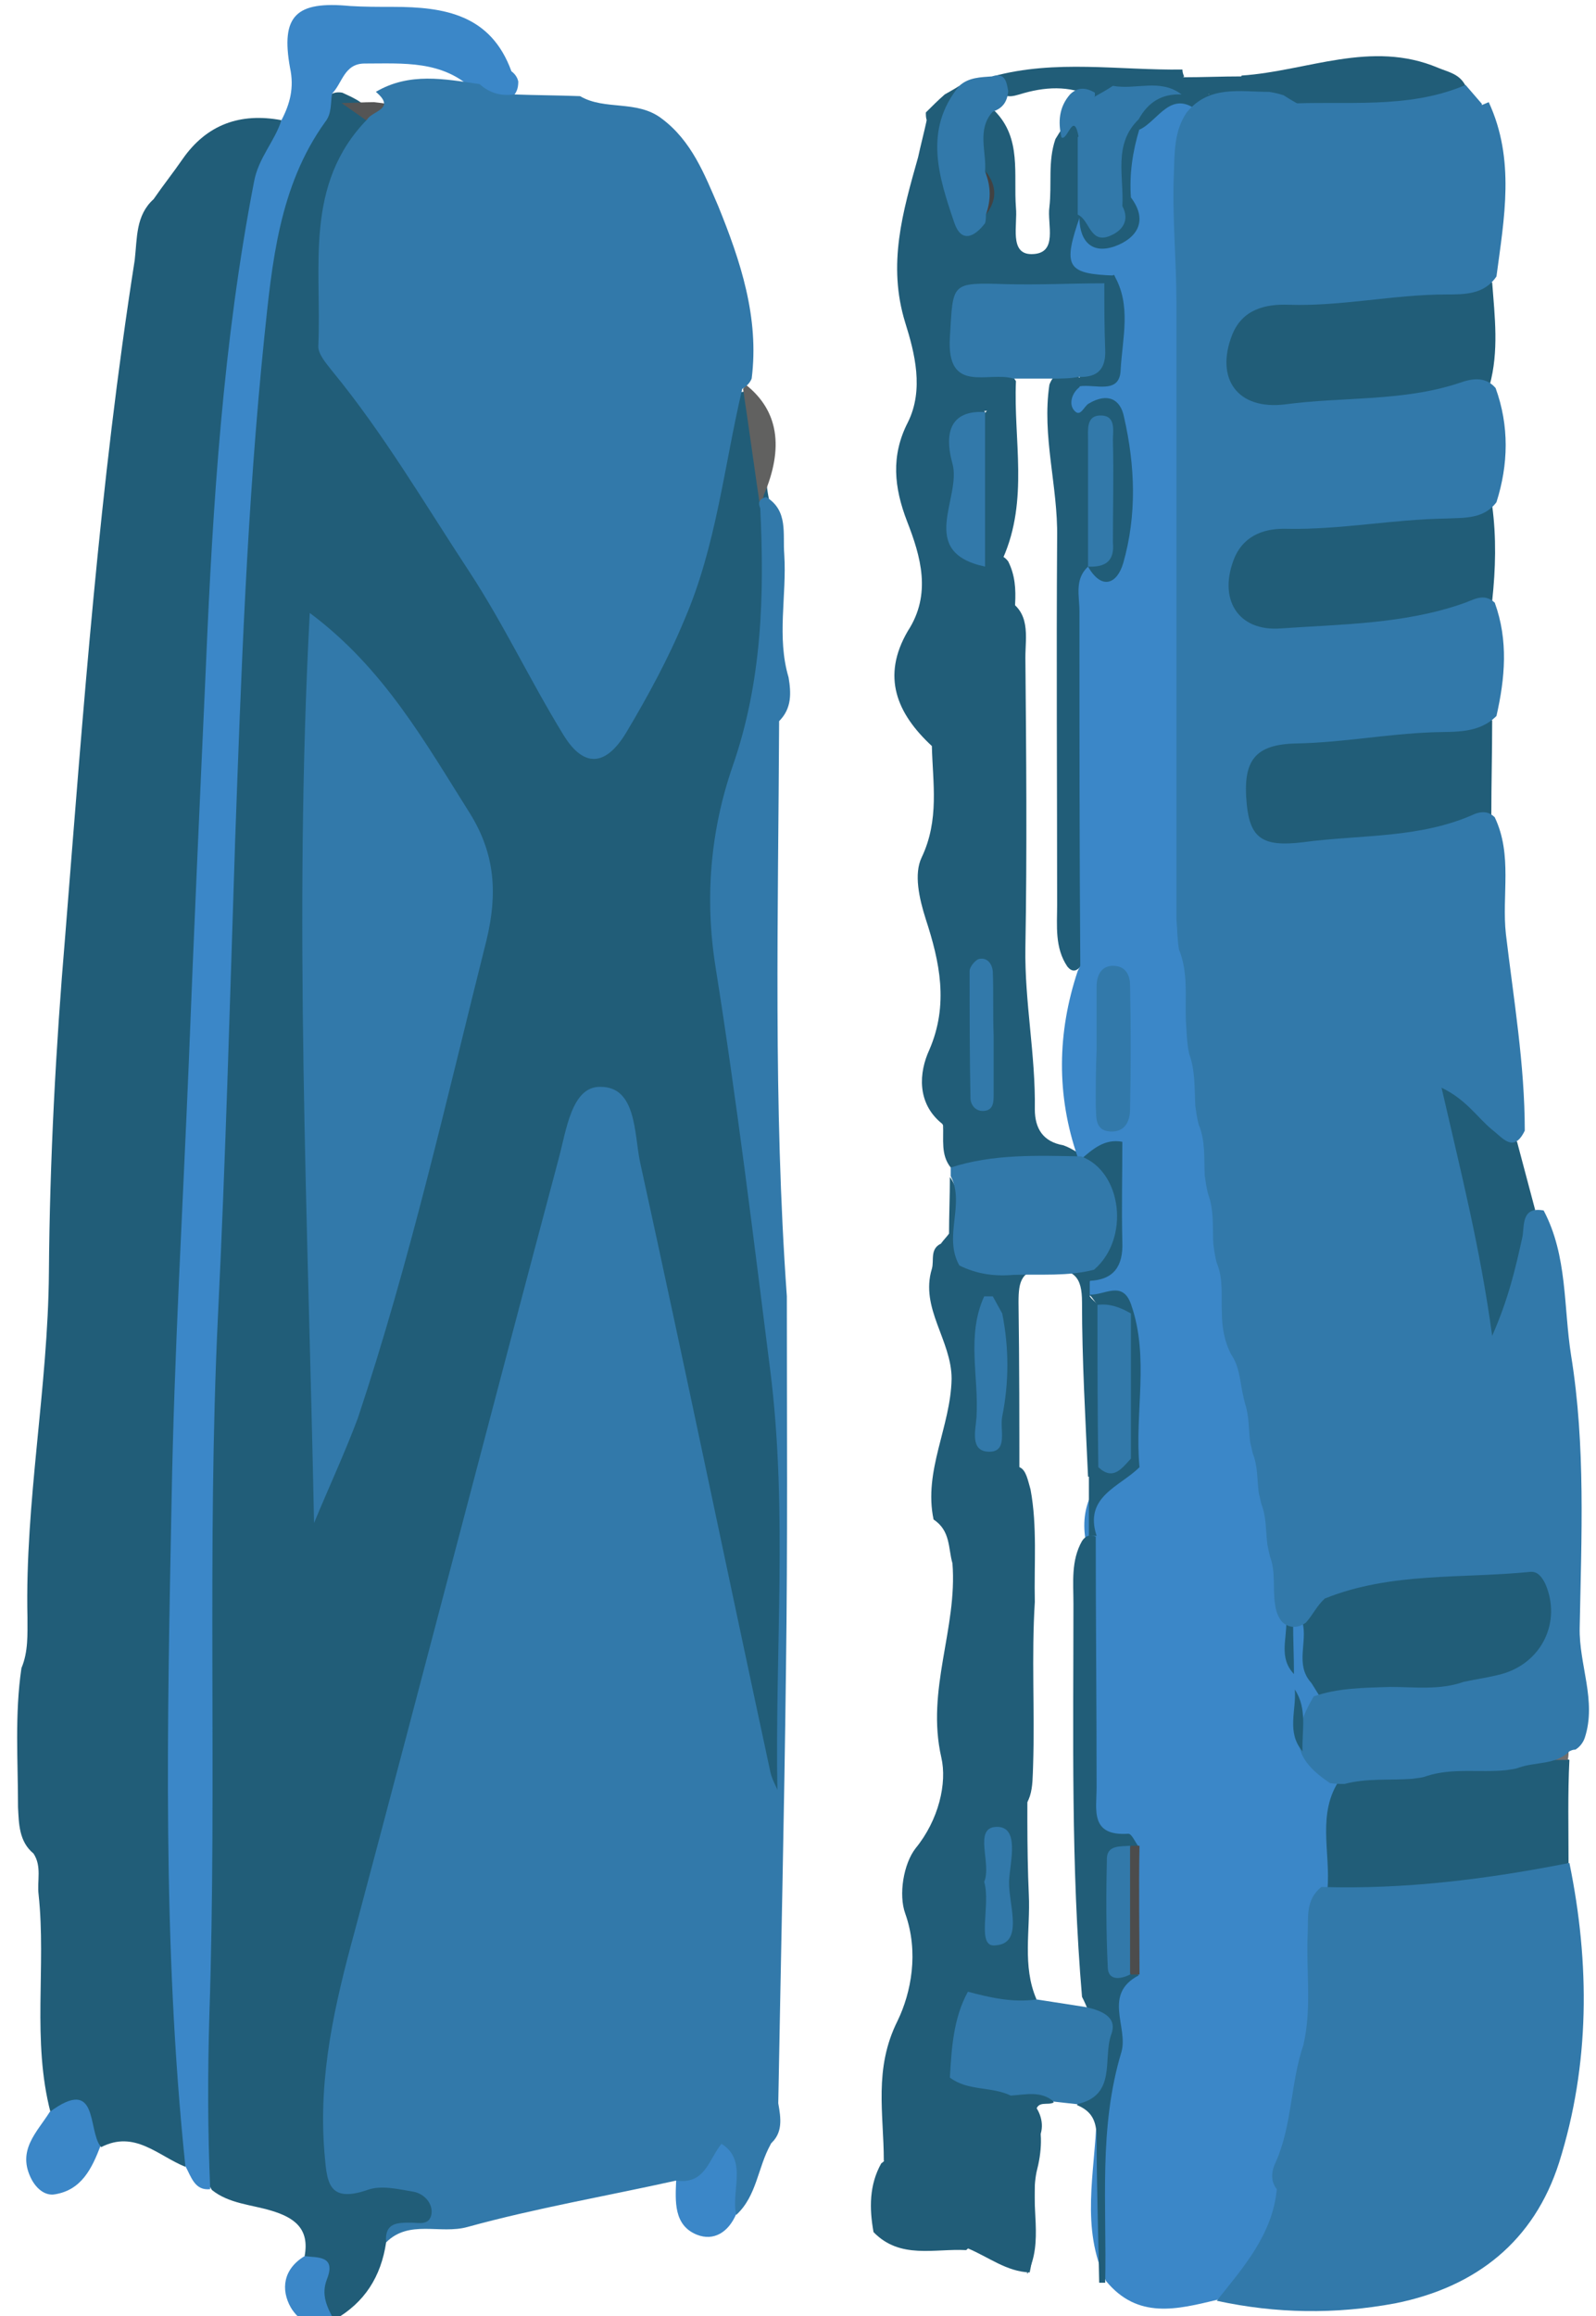 <?xml version="1.0" encoding="utf-8"?>
<!-- Generator: Adobe Illustrator 19.0.0, SVG Export Plug-In . SVG Version: 6.00 Build 0)  -->
<svg version="1.1" id="Layer_1" xmlns="http://www.w3.org/2000/svg" xmlns:xlink="http://www.w3.org/1999/xlink" x="0px" y="0px"
	 viewBox="0 0 186 269.8" style="enable-background:new 0 0 186 269.8;" xml:space="preserve">
<style type="text/css">
	.st0{fill-rule:evenodd;clip-rule:evenodd;fill:#215D78;}
	.st1{fill-rule:evenodd;clip-rule:evenodd;fill:#3B87C8;}
	.st2{fill-rule:evenodd;clip-rule:evenodd;fill:#3279AA;}
	.st3{fill-rule:evenodd;clip-rule:evenodd;fill:#6D6D6E;}
	.st4{fill-rule:evenodd;clip-rule:evenodd;fill:#616160;}
	.st5{fill-rule:evenodd;clip-rule:evenodd;fill:#555555;}
	.st6{fill-rule:evenodd;clip-rule:evenodd;fill:#2E2C2B;}
	.st7{fill-rule:evenodd;clip-rule:evenodd;fill:#4C4C4C;}
	.st8{fill-rule:evenodd;clip-rule:evenodd;fill:#424242;}
</style>
<path class="st0" d="M45,261.2c-0.6,4-2.5,7-6,9c-3.3-1.4-1.6-5.3-3.5-7.4c0.6-3.2-1.2-4.5-3.9-5.3c-2.3-0.7-4.9-0.8-6.9-2.4
	c-2.4-3.9-2.7-8.2-2.3-12.5c1.5-17.8,0.7-35.6,0.7-53.4c-0.1-28.1,1.4-56.2,2.3-84.3c0.7-21.7,1.3-43.5,3.9-65.2
	c1.1-9.8,2.4-19.5,8.3-27.9c0.6-0.7,1.3-1.2,2.3-1c1.5,0.7,3.1,1.3,3.5,3.2c-3.8,5.7-4.2,12.4-5,18.9c-0.5,4.3,0.5,7.9,3.1,11.6
	C50,56.4,58.4,68.4,64.9,81.6c0.9,1.9,1.8,4.4,4.2,4.5c2.6,0.2,3.3-2.5,4.4-4.2c6.3-9.9,8.9-21.1,10.8-32.5c0.6-3.5,0.6-3.5,3.1-3.9
	c2.8,4.3,1,9.5,2.6,14c0.5,9.7,0.5,19.2-2.7,28.6c-3.1,8.9-3.6,18.2-1.9,27.6c5.6,30.6,6.6,61.5,5.8,92.5c-0.7,1.6-1.5,0.8-2.1,0
	c-1.2-1.6-1.5-3.7-1.9-5.6c-4.6-22.2-9.4-44.3-14.2-66.5c-0.5-2.5-0.3-6.6-3.2-6.6c-2.7-0.1-2.9,4-3.5,6.5
	c-8.7,33.2-17.7,66.3-26.3,99.5c-1.2,4.6-0.7,9.3-0.8,13.9c-0.1,2.9,1.1,4.4,4.1,4.1c2.2-0.2,4.4-0.1,6.2,1.4c1,0.8,1.7,1.7,1.6,3
	c-0.2,1.6-1.5,1.5-2.7,1.5C47.1,259.5,45.5,259.1,45,261.2z"/>
<path class="st0" d="M17.9,23.2c1.1-1.6,2.3-3.1,3.4-4.7c2.8-4,6.7-5.4,11.5-4.5c-0.7,6.9-2.7,13.6-3.6,20.5
	c-2.1,17.2-3,34.4-3.7,51.7c-0.8,20.6-1.9,41.2-2.7,61.8c-1.2,29.4-2.3,58.8-0.6,88.3c0.3,5.3,1.5,10.8-0.6,16.1
	c-3.2-1.3-5.9-4.3-9.8-2.3c-1.8-1.5-3-4-5.9-4c-2.2-8.4-0.5-17-1.4-25.4c-0.2-1.6,0.4-3.3-0.6-4.8c-1.7-1.4-1.7-3.5-1.8-5.4
	c0-5.4-0.4-10.8,0.4-16.2c0.8-1.9,0.7-3.9,0.7-5.9c-0.3-13.5,2.4-26.7,2.5-40.2c0.1-13.1,0.8-26.2,1.9-39.2
	c2.1-26.3,4-52.6,8.1-78.7C16,27.7,15.8,25.1,17.9,23.2z"/>
<path class="st1" d="M21.6,252.3c-2.7-25.9-2.1-51.8-1.6-77.7c0.3-16.9,1.3-33.8,2-50.8c0.6-15.4,1.3-30.8,2-46.3
	c0.8-18.9,2-37.7,5.6-56.3c0.5-2.8,2.4-4.7,3.2-7.2c1-1.9,1.5-3.8,1-6.1c-1.1-6.1,0.7-7.8,7-7.2c1.6,0.1,3.3,0.1,5,0.1
	c6,0,11.4,0.9,13.8,7.5c0.4,0.3,0.7,0.7,0.8,1.2c0,0.8-0.2,1.5-1,2c-1.6,0.6-3,0.1-4.2-1c-3.6-3.5-8.2-3.1-12.7-3.1
	c-2.4,0-2.6,2.3-3.8,3.5c-0.2,1.1,0,2.3-0.8,3.3c-5.4,7.5-6.2,16.5-7.1,25.1c-2,19.5-2.7,39.1-3.4,58.7c-0.6,18.4-1.1,36.9-2,55.3
	c-1.3,27.1-0.1,54.3-1,81.4c-0.2,6.8-0.2,13.5,0.1,20.3C22.7,255.2,22.3,253.6,21.6,252.3z"/>
<path class="st0" d="M108.8,177c-1.2-5.7,2-10.8,2.1-16.4c0-4.5-3.7-8.2-2.3-12.8c0.3-1-0.3-2.4,1.2-3c1.4,2,4,2.9,4.6,5.5
	c-0.2,3-0.2,5.9-0.1,8.9c0.1,4.4-1.3,9.4,4.5,11.7c0.8,0.3,1,1.6,1.3,2.6c0.8,4.3,0.4,8.7,0.5,13.1c-0.4,6.3,0,12.7-0.2,19
	c-0.1,2.5,0.1,5.1-3,6.1c-1.7,0.6-2.1,2.2-1.9,3.7c0.7,4.4-2.5,9.8,3.6,12.8c1.2,0.6,0.5,2.5-0.8,3.3c-1.2,0.7-2.5,0.7-3.9,0.8
	c-4.2,1.7-2.7,5.5-3.1,8.6c2,3.1,5.9,1.7,8.5,3.5c1.3,1.1,1.9,2.7,1.5,4.1c-1.4,5.4-0.1,10.9-1.3,16.2c-2.7-0.1-4.8-1.8-7.2-2.8
	c1.3-5,1.8-9.9-3-13.7c-2.3-1.8-4.4-3.1-4.7,1.5c-0.1,1-0.4,2.5-2.1,2c0-5.5-1.2-10.7,1.6-16.3c1.6-3.3,2.5-8,0.9-12.5
	c-0.8-2.2-0.2-5.8,1.2-7.6c2.7-3.3,3.7-7.6,3-10.6c-1.8-7.9,1.9-15,1.3-22.6C110.5,180.4,110.8,178.3,108.8,177z"/>
<path class="st0" d="M102.7,252c0.9-0.6,0.9-1.6,1.1-2.6c0.2-1.5-1-3.8,0.8-4.4c1.8-0.7,3.8,0.6,5.4,1.8c5.5,4.1,6.8,11.8,2.6,15.3
	c-3.7-0.2-7.7,1.1-10.8-2.1C101.3,257.2,101.3,254.5,102.7,252z"/>
<path class="st1" d="M5.8,246c5.7-4.2,4.4,2,5.9,4c-1,2.6-2.2,5.1-5.3,5.6c-1.1,0.2-2.1-0.6-2.7-1.7C1.9,250.5,4.3,248.4,5.8,246z"
	/>
<path class="st1" d="M78.8,254c2.4-0.7,2.9-3.1,4.2-4.8c3.4-1.1,3.6,1.6,3.9,3.6c0.2,1.7-0.3,3.5-1.1,5.1c-0.9,2.1-2.6,3.2-4.6,2.4
	C78.5,259.2,78.7,256.4,78.8,254z"/>
<path class="st2" d="M85.8,258c-0.7-3,1.8-7.1-2.8-8.8c1.1-3.3,4.1-3.5,6.8-4.2l0,0c0.8,1.6,0.8,3.2,0,4.8
	C88.3,252.5,88.2,255.8,85.8,258z"/>
<path class="st1" d="M35.5,262.8c1.5,0.2,3.7-0.1,2.6,2.7c-0.7,1.8,0,3.2,0.8,4.7c-2.2,1.5-4.1,0.1-5-1.4
	C32.7,266.7,33,264.3,35.5,262.8z"/>
<path class="st2" d="M89.7,249.8c0-1.6,0-3.2,0-4.8c0.3,0,0.6,0,1,0C91,246.7,91.3,248.5,89.7,249.8z"/>
<path class="st1" d="M139.8,13c-1.2,1.8-0.9,3.8-0.9,5.8c-0.1,29.7-0.1,59.4-0.2,89.1c-2,0-1.4-1.5-1.4-2.5c0-24,0-48,0-71.9
	c0-0.6,0-1.2,0.5-1.4c-1.1,1.1-0.5,2.7-0.5,4.1c0,22.6-0.5,45.3,0.2,67.9c0.4,11.7,2.2,23.3,3.5,35c1.8,16.1,5.3,31.9,8.1,47.8
	c2.7,15.4,2.9,30.7,3.2,46.1c0.1,7.1-2.4,13.7-2.5,20.7c-0.1,6.2-2.1,11.3-8,14.2c-4.6,1.1-9.2,2.3-12.9-2.2c-3-6.2-1.3-12.6-1.1-19
	c0.2-4.5,2.5-8.9,1-13.7c-0.6-1.9,1.9-2.6,2.1-4.2c0.8-4.4,0.9-8.7-0.1-13.1c-3.8-1.9-4.5-5-4.4-9c0.2-9.1,0.1-18.3,0.1-27.4
	c-0.7-4.3,1.4-7.3,4.7-9.6c0.6-5.4,0.5-10.9,0-16.3c-0.5-2.7-3.8-1.2-4.7-3.1c-0.2-0.8,0-1.4,0.4-2.1c2.1-1.2,2.6-3,2.7-5.4
	c0.2-3.6-1-7.2,0.5-10.7c2.8-5.6,1-11.6,1.2-17.4c0.1-1.5-1.2-2.3-2.8-2c-1.3,0.2-2.6,0.6-3.5-0.9c-1.2-4.2-0.6-8.6-0.6-12.8
	c0.2-10.7-0.7-21.5,0.5-32.2c0.2-0.5,0.6-0.9,1-1.2c3.5,0.2,4.7-1.6,4.5-4.8c-0.1-2.7,0.1-5.3,0-8c-0.1-2.8-0.1-5.8-4.4-4
	c-0.9,0.4-1.6-0.2-1.9-1.1c-0.5-1.7,0-2.9,1.6-3.7c4.2-1.6,5.1-5.6,2.2-10.5c-4.8-1.9-5.3-3-3.4-8.3c0.6-0.4,1.2-0.4,1.7,0.1
	c1,0.9,1.8,2.6,3.6,1.6c2.2-1.2,1.2-3.1,0.9-4.8c-0.5-2.7-0.1-5.3,1.4-7.7c1-1.3,2.1-2.6,3.7-3.1C137.4,10.9,139.3,10.3,139.8,13z"
	/>
<path class="st0" d="M182.8,217c-5.6,3.7-11.9,4-18.2,3.9c-3.3,0-6.9,2.5-9.9-0.9c-2.4-5.5-1.8-10.2,1.5-12.9c0.3,0,0.5-0.1,0.7-0.2
	c2.6-1.2,5.5,0.3,8.2-0.9c0.3,0.1,0.5,0.1,0.8,0c3.3-1.4,6.9,0.3,10.2-1c0.3,0.1,0.5,0.1,0.8,0c2-0.8,4-0.8,6,0
	C182.7,209,182.8,213,182.8,217z"/>
<path class="st0" d="M128.1,265.9c-0.1-5.6-0.3-11.3-0.3-16.9c0-2-0.6-3.1-2.3-3.8c2.8-4.1,2.8-8.3,0.6-12.6
	c-1.3-15.2-1-30.5-1-45.8c0-2.5-0.3-5,1-7.3c0.4-0.6,0.9-0.8,1.6-0.5c0,9.7,0.1,19.4,0.1,29.2c0,2.6-0.8,5.7,3.7,5.4
	c0.4,0,0.8,1,1.2,1.5c-0.3,0.3-0.7,0.6-1,0.9c-2.5,4.4-2.6,8.8,0,13.2c0.4,0.3,0.7,0.5,1,0.9c-4.2,2.2-1.2,6-2,8.9
	c-2.7,8.9-1.7,17.9-1.9,26.9l-0.4,0L128.1,265.9z"/>
<path class="st0" d="M122.8,244.9c-0.7,0.4-1.9-0.3-2.1,1.1c0.9,2.3,0.7,4.7,0.1,7c-0.8,3.9,0.9,8.1-1.1,11.9c0-5.3,0-10.6-0.1-16
	c0-1.5,0.6-3.5-1.8-4c-0.3-0.6-0.2-1,0.3-1.4C120,242.8,121.9,242.1,122.8,244.9z"/>
<path class="st3" d="M182.7,205c-2,0-4,0-6,0c1.8-1.8,4.1-0.7,6.1-1C182.8,204.3,182.8,204.7,182.7,205z"/>
<path class="st4" d="M89,57.7c-0.1,0.5-0.2,0.9-0.4,1.4c-0.7-4.6-1.3-9.2-2-13.8c0.1-0.1,0.2-0.3,0.3-0.5
	C90.7,47.8,91.4,52.1,89,57.7z"/>
<path class="st5" d="M39.8,12c1.3,0,2.5-0.1,3.8-0.1c1,0.1,2.1,0.3,4.3,0.6c-2.4,0.8-3.8,1.2-5.1,1.6C41.8,13.4,40.8,12.7,39.8,12z"
	/>
<path class="st0" d="M107,18.3c0.3-1.4,0.7-2.9,1-4.3c2.9,0.9,1.8,3.4,2.2,5.3c0.8,3.2,0.3,7.3,5.4,7.4c2.4,2.9,1.5,4.9-1.7,6.5
	c-4,2.2-3.9,8.2,0.2,10.5c1.8,1,3.2,1.9,1.9,4.1c-3.7,0-5.2,1.7-4.8,5.5c0.3,3.1,0,6.3,0.1,9.4c0.1,2.2,0.9,3.6,3.4,2.3
	c1-0.3,2-0.7,2.8,0.4c0.8,1.6,0.9,3.2,0.8,5c-0.1,11.6,0,23.2-0.1,34.8c0,2.7,0.1,5.3-3.1,6.7c-1.5,0.6-1.8,2.3-1.9,3.8
	c-0.1,3.2-0.1,6.3,0,9.5c0,1.6,0.3,3.4,2,3.5c2.5,0.2,3.8,1,3.4,3.6c-0.4,2.2-2.1,2.9-4,2.9c-2.3,0.1-4.4-0.4-4.4-3.4
	c0-0.3-0.2-0.6-0.4-0.9c-3-2.4-2.7-6-1.5-8.6c2.3-5.3,1.2-10.3-0.4-15.2c-0.8-2.5-1.4-5.3-0.5-7.2c2.1-4.4,1.3-8.7,1.2-13
	c-4.1-3.8-5.9-8.1-2.8-13.4c2.8-4.3,1.5-8.7-0.1-12.8c-1.5-3.9-1.9-7.6,0.1-11.5c1.9-3.8,0.8-8.1-0.3-11.6
	C103.4,30.8,105.2,24.7,107,18.3z"/>
<path class="st0" d="M125.8,135.9c-5,0-10,0.1-15,0.1c-1.2-1.5-0.8-3.3-0.9-5c1.2,2.2,2.7,3.5,5.4,3.1c1.6-0.3,2.4-0.8,2.4-2.5
	c0-3.3-1.7-0.6-2.5-0.6c-2-0.1-3.3-0.9-3.3-2.9c-0.1-5-0.1-10,0-15c0-1.2,0.5-2.8,1.7-2.7c4.7,0.3,3.2-3,3.3-5.3
	c0.1-11.8,0.1-23.6,0.2-35.4c3.1,1.5,2.4,4.4,2.4,6.9c0.1,11.3,0.2,22.5,0,33.8c-0.1,6.3,1.2,12.5,1.1,18.8c0,2.3,1,3.8,3.3,4.2
	c0.6,0.2,1.1,0.5,1.6,0.8C126,134.8,126.1,135.3,125.8,135.9z"/>
<path class="st0" d="M111.8,147c2,0,4,0.1,6,0.1c1.4,1.9,0.7,3.3-1.1,4.4c-0.5,0.2-1,0.2-1.5,0.1c-0.8-0.2-1.3-0.8-1.4-1.6
	c-1.8-1.4-4.7-1.9-4.1-5.2c0.3-0.4,0.6-0.7,0.9-1.1C111.9,144.5,110.7,146.1,111.8,147z"/>
<path class="st0" d="M111.8,147c-1.3-0.8-0.9-2.1-1.2-3.2c0-2.2,0.1-4.5,0.1-6.7C112.8,140.1,111.3,143.7,111.8,147z"/>
<path class="st0" d="M126.8,172c-0.3-6.8-0.7-13.5-0.7-20.3c0-3-0.9-3.9-4-3.9c-3.1,0-3.4,1.4-3.4,3.9c0.1,7.1,0.1,14.2,0.1,21.3
	c-0.4-0.7-0.9-2-1.3-2c-6.5,0.2-4.8-4.6-4.7-7.9c0.2-4.4-1.3-8.9,0.9-13.1c0.3,0.3,0.7,0.7,1,1c0.8,4.5,0.2,9.1,0.4,13.7
	c0,0.2,0,0.4,0.1,0.5c0.8,0.4,0.3-0.5,0.6-0.6c0.8-3.6,0.8-7.1,0-10.6c-0.3-1-0.6-1.9-0.1-2.9c1.8-0.7,2.1-2.2,2.1-3.9c3,0,6,0,9,0
	c0.6,0.6,0.6,1.3,0.2,2.1c0,0.6,0,1.1,0,1.7c0.5,0.7,1.4,1.1,1.8,2c1.1,5.9,1,11.8,0.1,17.8C128.4,171.4,127.9,172.2,126.8,172z"/>
<path class="st0" d="M118.9,186.6c1.4,11.3,0.5,22.8,1,34.1c0.2,4.1-0.8,8.3,0.9,12.2c-2.8,2.2-5.4,1.5-7.9-0.4
	c-0.4-0.5-0.5-1-0.1-1.6c1,0,2,0.1,3,0c1.1-0.1,2.7,0.3,2.7-1.4c0-1.7-1.5-0.5-2.3-0.7c-2.2-0.4-2.4-2-2.4-3.8c0-3.3,0-6.7,0-10
	c0-2.5-0.4-5.2,3.7-5c2.2,0.1,1.2-2,1.2-3.1C118.9,200.2,118.9,193.4,118.9,186.6z"/>
<path class="st0" d="M112.8,231c0,0.3,0,0.7,0,1c0.7,3.5-0.2,6.7-1.6,9.8c-0.4,0.4-0.9,0.5-1.4,0.1C109.9,238.1,109,233.9,112.8,231
	z"/>
<path class="st0" d="M109.8,242c0.3,0,0.6,0,0.9,0c2.7-0.5,5.3-0.6,7.1,2.1c0,0.3,0,0.6,0,0.8C115.1,243.9,111.4,245.7,109.8,242z"
	/>
<path class="st0" d="M173.9,32.9c0.3,4,0.8,8-0.3,12c-8.7,4.1-18.2,3-27.3,4.1c-2.5,0.3-3.9-1.3-4.3-3.8c-1.3-8.5,0.7-11,9.2-11.1
	C158.8,34,166.3,32.3,173.9,32.9z"/>
<path class="st0" d="M173.9,58.9c0.5,3.7,0.4,7.4,0,11.1c-2.1,2.1-4.8,2.8-7.7,3.1c-5.9,0.6-11.9,1.2-17.8,1.8
	c-3.5,0.4-6.3-0.1-6.5-4.6c-0.4-7.2,0.7-9.8,5.6-10.2C156.3,59.6,165.1,59.3,173.9,58.9z"/>
<path class="st0" d="M173.9,83.9c0,3.7-0.1,7.4-0.1,11.1c-3.1,2.9-7.2,3.2-11.1,3.8c-4.4,0.6-8.9,0.7-13.3,1.1c-3.7,0.3-5.5-1-5.7-5
	c-0.3-9,0.2-9.6,9.5-10c5.3-0.2,10.6-0.7,15.8-1.3C170.8,83.4,172.4,83.1,173.9,83.9z"/>
<path class="st0" d="M161.6,197.9c-2.5-1.2-5.1,1.9-7.6-0.1c-1.3-0.3-2-1.2-2.3-2.4c-0.7-3.3,0.4-6.4,1.1-9.5c0.9-2.1,2.6-2.8,4.7-3
	c7.1-0.5,14.2-1,21.3-1.7c2.1-0.2,2.9,0.4,3.2,2.6c1.2,9.9-0.8,12.3-11.2,13.2C167.8,198.2,164.5,196.7,161.6,197.9z"/>
<path class="st1" d="M152.7,239c-1.3,5.3-2.6,10.7-3.9,16c-2.1-5,1-9.6,1.4-14.4c1-11.3,1-22.6,0.2-33.9c-1.1-15-3.5-29.9-6.6-44.6
	c-2.7-13-3.9-26.1-5.7-39.2c-0.7-5.2-1-10.6-1.1-15.8c-0.4-24.6-0.2-49.3-0.1-73.9c0-0.6,0.1-1.3,0.2-2.3c1.3,1.8,0.7,3.5,0.7,5
	c0,22.1,0,44.3,0.1,66.4c0,1.9-0.7,4,0.9,5.7c0,1,0.1,1.9,0.1,2.9c1.2,2.6-0.3,5.5,0.9,8.1c0.1,1.3,0.1,2.6,0.2,3.9
	c1.1,1.9-0.2,4.2,0.9,6.1c0,0.6,0.1,1.3,0.1,1.9c1.1,1.9-0.2,4.2,0.9,6.1c0,0.6,0.1,1.3,0.1,1.9c1.2,1.9-0.3,4.2,0.9,6.1
	c0,0.6,0.1,1.2,0.1,1.8c1.1,1.9-0.4,4.3,1,6.2c-0.1,1.7,0,3.4,1,4.9c1.1,1.5-0.3,3.6,1,5.1l0,0c1.1,1.5-0.3,3.5,1,5.1
	c0.1,0.3,0.1,0.6,0,0.8c1.1,1.6-0.3,3.6,1,5.2c0.1,0.3,0.1,0.6,0,0.8c1.1,1.6-0.3,3.6,1,5.2c0.1,0.3,0.1,0.6,0,0.9
	c1.1,1.9-0.3,4.2,1,6.1c0,0.6,0.1,1.2,0.1,1.8c1.6,1.7,1.1,4.1,1.8,6.1c0.1,0.8,0.1,1.6,0.2,2.5c-0.1,2.6-0.2,5.1,0.4,7.7
	c1.5,2.6,1.7,5.4,1.5,8.2C153,221.8,153.9,230.4,152.7,239z"/>
<path class="st0" d="M176.8,133c0.7,2.6,1.4,5.3,2.1,7.9c-0.4,6.2-1.3,12.3-5.8,18.4c-1.8-12.2-4-23.5-7.6-35.1
	C171.4,125.3,173.6,129.8,176.8,133z"/>
<path class="st0" d="M144.7,8.8c7.6-0.5,15.1-4.2,22.9-0.9c1.2,0.5,2.5,0.7,3.2,2.1c0.1,1.5-1,2.1-2.1,2.3
	c-6.4,1.4-12.8,2.7-19.1-0.1c-0.3,0-0.5-0.1-0.8-0.2c-2.6-1.1-5.3,0.1-7.9-0.7C140.6,8,144.1,10.6,144.7,8.8z"/>
<path class="st2" d="M149.6,12.1c7.1-0.4,14.4,0.7,21.2-2.2c0.6,0.7,1.3,1.5,1.9,2.2c-0.1,1.3-0.1,3.1-1.7,3.2
	c-6.8,0.5-13.7,2.2-20.2-1.7C150.3,13.3,150,12.6,149.6,12.1z"/>
<path class="st1" d="M150.9,196.8c0-0.6,0-1.2-0.1-1.8c-0.8-2-0.7-4-0.1-6c0.4,0,0.7,0,1.1,0c1.3,2.2-0.4,4.8,1,7
	c0.4,0.6,0.8,1.3,1.2,1.9c-1.7,3.7-2.7,7.2,2.2,9.3c-2.8,4-1.1,8.6-1.5,12.9c-1.9,4.4-0.4,9-0.9,13.4c-0.2,1.9,0.7,4-1.1,5.5
	c0-11.7,0.9-23.4-0.9-35C150.6,201.7,152,199.1,150.9,196.8z"/>
<path class="st0" d="M140.8,11c2.6,0.4,5.5-0.8,8,1c-3,0.4-6.2-0.7-9,1.1c-3.3-2.9-4.8,1-7,2c-0.4-0.4-0.5-0.9-0.5-1.5
	c0.8-2.8,2.8-3.8,5.6-3.6C139,10,140,10.1,140.8,11z"/>
<path class="st0" d="M152.8,196c-1.9-2.1-0.4-4.7-1-7c0.2-1.1,0-2.2,1-3C152.8,189.3,152.8,192.6,152.8,196z"/>
<path class="st3" d="M176,205c-3.3,1.5-6.8,0.9-10.2,1C169,203.9,172.6,205.4,176,205z"/>
<path class="st3" d="M161.6,197.9c3-1.3,6.1-0.7,9.2-0.8C167.8,198.9,164.6,197.6,161.6,197.9z"/>
<path class="st3" d="M165,206c-2.6,1.4-5.5,0.5-8.2,0.9C159.4,205,162.2,206.3,165,206z"/>
<path class="st6" d="M139.7,118.9c-1.8-2.5-0.6-5.4-0.9-8.1C140.2,113.4,139.6,116.2,139.7,118.9z"/>
<path class="st6" d="M140.7,129c-1.7-1.9-0.7-4.1-0.9-6.1C141.1,124.7,140.7,126.9,140.7,129z"/>
<path class="st6" d="M141.7,137c-1.7-1.8-0.7-4-0.9-6.1C142.2,132.8,141.6,134.9,141.7,137z"/>
<path class="st6" d="M142.8,145c-1.7-1.8-0.7-4-0.9-6.1C143.2,140.8,142.7,142.9,142.8,145z"/>
<path class="st6" d="M143.9,153c-1.9-1.8-0.8-4.1-1-6.2C144.2,148.7,143.8,150.9,143.9,153z"/>
<path class="st6" d="M149.8,187c-1.8-1.8-0.7-4.1-1-6.1C150.2,182.7,149.7,184.9,149.8,187z"/>
<path class="st0" d="M150.7,189c0,2,0.1,4,0.1,6c-1.8-1.9-0.8-4.1-0.9-6.2C150.1,188.9,150.4,189,150.7,189z"/>
<path class="st6" d="M146.8,168c-1.6-1.4-0.8-3.3-1-5.1C147.1,164.4,146.7,166.3,146.8,168z"/>
<path class="st6" d="M147.8,174c-1.7-1.5-0.8-3.4-1-5.2C148.1,170.4,147.8,172.2,147.8,174z"/>
<path class="st6" d="M148.8,180c-1.7-1.5-0.8-3.4-1-5.2C149.1,176.4,148.7,178.2,148.8,180z"/>
<path class="st6" d="M145.8,163c-1.7-1.4-0.8-3.4-1-5.1C146.1,159.4,145.8,161.2,145.8,163z"/>
<path class="st0" d="M126.8,66c-1.6,1.5-1,3.4-1,5.2c0,13.8,0,27.6,0.1,41.4c-0.5,0.6-1,0.6-1.5,0c-1.5-2.2-1.2-4.8-1.2-7.2
	c0-14.3-0.1-28.5,0-42.8c0.1-6-1.8-11.8-0.9-17.8c0.6-1.6,1.7-1.5,3-1.2c0.6,0.3,0.8,0.8,0.5,1.5c-0.9,0.7-1.2,1.9-0.7,2.6
	c0.8,1.1,1.2-0.4,1.8-0.7c2.2-1.3,3.7-0.5,4.1,1.6c1.3,5.7,1.5,11.4-0.1,17C130.2,68,128.4,68.8,126.8,66c3-4,0.6-8.7,1.2-11.1
	C127.6,57.3,129.6,61.9,126.8,66z"/>
<path class="st0" d="M116.9,65c-0.7,0.3-1.4,0.7-2.1,1c-0.2-0.2-0.4-0.4-0.6-0.6c-1.4-5.6-1.4-11.1,0-16.7c0.2-0.2,0.4-0.4,0.6-0.6
	c1.5-1.7,1-3-1.1-2.9c-4.1,0.2-4.2-2.2-3.9-5.1c0.4-3.4-2.1-8.3,4.8-8.5c1.7,0,1.5-2.9,0.2-4.5c-0.3-0.3-0.6-0.7-0.7-1.2
	c-0.1-0.5,0-0.9,0-1.4c0.6-1.9-0.1-3.7-0.5-5.6c0-2.3-1.1-5,2.3-6c3.2,3.2,2.2,7.4,2.5,11.3c0.2,2-0.8,5.4,1.8,5.4
	c3.2,0,1.8-3.5,2.1-5.5c0.3-2.6-0.2-5.3,0.7-7.9c1.2-2,2.4-3.8,4-0.3c0.5,2.9,0.8,5.8-0.5,8.6c-0.2,0.2-0.4,0.4-0.6,0.6
	c-2.1,6-1.6,6.8,4,7c0.2,1-0.4,1.5-1.1,1.9c-3.7,1.1-7.6,0.4-11.4,0.6c-2.2,0.1-4.5-0.1-4.8,3c-0.3,2.6,0.3,4.6,3.3,5.2
	c1,0.2,1.9,0.6,2.5,1.6C118.1,51.2,119.9,58.2,116.9,65z"/>
<path class="st1" d="M125.9,112.5c5.7-2.6,6.9-1.9,6.9,4.4c0,3.8,0,7.6,0,11.4c0,1.9,0,3.7-2,4.7c-1.6,0.8-2.9,2.3-4.9,2.1l-0.3-0.3
	c-2.5-7.2-2.4-14.5,0-21.7C125.7,112.9,125.8,112.7,125.9,112.5z"/>
<path class="st0" d="M125.9,135.1c1.4-1.2,2.8-2.5,4.9-2.1c0,3.9-0.1,7.8,0,11.7c0.1,2.8-1,4.4-3.9,4.5c-0.1-0.7-0.1-1.4-0.2-2.1
	c3.5-3.3,2.9-9.7-1-11.2C125.8,135.6,125.8,135.4,125.9,135.1z"/>
<path class="st0" d="M128.7,33c0.4-0.3,0.7-0.7,1.1-1c2.1,3.5,1,7.4,0.8,11.1c-0.1,2.9-3,1.6-4.8,1.9c0-0.3,0-0.6,0-1
	C128,40.7,126.3,36.3,128.7,33z"/>
<path class="st0" d="M131.8,151.9c2.2,6.2,0.4,12.7,1,19c-1.2,0.2-1.6-0.6-2-1.4c-0.9-5.4-0.9-10.7-0.1-16.1
	C130.9,152.8,131.3,152.3,131.8,151.9z"/>
<path class="st0" d="M131.8,23c2.1,2.8,0.6,4.8-1.9,5.7c-2.9,1-4.2-0.9-4.1-3.7l0,0c1.4-0.6,3.4,1.6,4.4-0.9
	C130.6,23.5,131.1,23.1,131.8,23z"/>
<path class="st7" d="M132.8,230c-0.3,0-0.7,0-1,0c-2.3-5-2.2-10,0-15c0.3,0,0.7,0,1,0C132.7,220,132.8,225,132.8,230z"/>
<path class="st0" d="M131.7,169.9c0.4,0.4,0.7,0.7,1.1,1c-2.3,2.3-6.5,3.4-5,8c-0.3,0-0.6,0-0.9,0c0-2.3,0-4.7,0-7
	c0.4-0.4,0.7-0.7,1.1-1.1C129.1,170.3,130.3,169.5,131.7,169.9z"/>
<path class="st0" d="M131.8,23c-0.3,0.3-0.6,0.7-0.9,1c-2.7-4.8-2.1-7.6,1.9-10.1c0,0.4,0,0.8,0,1.1C132,17.6,131.6,20.3,131.8,23z"
	/>
<path class="st0" d="M131.8,151.9c0,0.4,0,0.7,0,1.1c-1.6,0.7-2.8,0-3.9-1c-0.3-0.4-0.6-0.8-0.9-1.2
	C128.7,150.9,130.8,149.1,131.8,151.9z"/>
<path class="st2" d="M45,261.2c-0.2-2.3,1.3-2.3,2.9-2.3c0.9,0,2.2,0.4,2.4-1.1c0.1-1.3-1-2.3-2.1-2.5c-1.8-0.3-3.8-0.8-5.4-0.2
	c-4.7,1.6-4.7-1.1-5-4.5c-0.7-8.8,1.2-17.1,3.5-25.5c8-30,15.8-60.1,23.8-90.1c0.9-3.3,1.5-8.5,4.9-8.4c4.2,0,3.9,5.5,4.6,8.8
	c5.2,23.7,10.1,47.4,15.2,71.1c0.2,0.8,0.6,1.5,0.9,2.2c-0.9,11.6,0.2,23.3-0.7,34.9c0,3.9-4.7,3.3-5.9,6.1
	c-1.5,1.8-1.9,4.8-5.3,4.3c-8.1,1.8-16.3,3.2-24.3,5.4C51.3,260.3,47.7,258.5,45,261.2z"/>
<path class="st2" d="M90.8,84c-0.1,22.3-0.7,44.7,0.9,67c0,14.4,0.1,28.9-0.1,43.3c-0.2,16.9-0.6,33.8-0.9,50.7
	c-0.2,0.1-0.3,0.2-0.5,0.4c-0.2-0.1-0.3-0.2-0.5-0.3c0.3-12.1-0.8-24.3,0.9-36.4c-0.3-16.3,1.2-32.6-0.8-48.8
	c-2-15.8-3.9-31.5-6.4-47.2c-1.3-8.1-0.6-16,2-23.5c3.4-9.8,3.7-19.8,3.2-30c-0.3-0.7-0.1-1.1,0.7-1.3c2.6,1.6,1.9,4.3,2.1,6.7
	c0.3,4.8-0.9,9.6,0.5,14.3C92.2,80.7,92.3,82.5,90.8,84z"/>
<path class="st2" d="M183.6,203.8c-0.3,0-0.5,0.1-0.7,0.2c-1.6,1.6-3.9,1.2-5.9,1.9c-0.5,0.2-1,0.2-1.5,0.3
	c-3.1,0.3-6.3-0.3-9.3,0.7c-0.5,0.2-1,0.2-1.6,0.3c-2.6,0.2-5.3-0.1-7.9,0.6c-0.6,0-1.1,0-1.7-0.1c-4.2-2.8-4.7-5.3-1.9-10.1
	c2.9-1,5.9-1,8.9-1.1c2.9,0,5.8,0.4,8.6-0.6c1.4-0.3,2.9-0.5,4.4-0.9c4.7-1.3,7-6.1,5.1-10.5c-0.4-0.8-0.9-1.5-1.8-1.4
	c-8,0.8-16.2,0-23.9,3.1c-0.9,0.8-1.4,1.9-2.2,2.8c-0.4,0.3-0.9,0.5-1.4,0.5c-0.5,0-1-0.2-1.4-0.6c-0.5-0.6-0.7-1.3-0.8-2
	c-0.3-1.9,0.1-3.8-0.6-5.6c-0.1-0.4-0.2-0.9-0.3-1.4c-0.2-1.6-0.1-3.2-0.7-4.7c-0.1-0.4-0.2-0.9-0.3-1.3c-0.2-1.5-0.1-3.1-0.7-4.6
	c-0.1-0.4-0.2-0.9-0.3-1.3c-0.2-1.5-0.1-3-0.6-4.5c-0.1-0.4-0.2-0.8-0.3-1.3c-0.3-1.5-0.4-3.1-1.3-4.4c-0.8-1.5-1.1-3.2-1.1-4.9
	c-0.1-1.9,0.2-3.9-0.6-5.8c-0.2-0.7-0.3-1.5-0.4-2.2c-0.1-2,0.1-3.9-0.6-5.8c-0.2-0.7-0.3-1.5-0.4-2.2c-0.1-2,0.1-4-0.7-5.9
	c-0.2-0.7-0.3-1.5-0.4-2.2c-0.1-2,0-4.1-0.7-6c-0.3-1.3-0.3-2.6-0.4-4c-0.1-2.7,0.3-5.5-0.8-8.2c-0.2-1.2-0.2-2.4-0.3-3.6
	c0-23.9,0-47.9,0-71.8c0-5-0.5-10-0.3-14.9c0.1-2.5,0-5,1.5-7.2c2.6-3.2,6.2-2.4,9.6-2.4c0.6,0.1,1.1,0.2,1.7,0.4
	c7.8,5.1,15.8,4.3,23.9,0.8c3.1,6.7,1.8,13.5,0.9,20.3c-1.4,2.1-3.7,2.1-5.8,2.1c-6.2,0-12.2,1.4-18.4,1.2c-2.7-0.1-5.4,0.5-6.6,3.5
	c-2,5.1,0.6,8.8,6.2,8.1c6.7-0.9,13.7-0.3,20.3-2.5c1.4-0.5,3-0.8,4.2,0.6c1.6,4.4,1.5,8.9,0.1,13.3c-1.5,2-3.8,1.8-5.9,1.9
	c-6.2,0.1-12.2,1.3-18.4,1.2c-2.5-0.1-5,0.6-6.2,3.3c-2,4.8,0.3,8.7,5.4,8.3c7.1-0.5,14.3-0.5,21.2-2.9c1.2-0.4,2.4-1.3,3.7-0.1
	c1.6,4.4,1.2,8.8,0.2,13.2c-2.1,2.1-4.9,1.8-7.5,1.9c-5.3,0.2-10.5,1.2-15.8,1.3c-4.9,0.1-6.3,2-5.8,7.1c0.4,3.9,1.8,5,6.6,4.4
	c6.7-0.9,13.6-0.4,20-3.3c0.8-0.3,1.6-0.3,2.3,0.4c2.1,4.4,0.8,9.1,1.3,13.6c0.9,7.6,2.2,15.2,2.2,22.9c-1.3,2.7-2.6,0.8-3.8-0.1
	c-1.8-1.5-3-3.5-5.9-4.9c2.2,9.6,4.5,18.6,5.9,28.9c1.9-4.3,2.7-7.8,3.5-11.4c0.3-1.3-0.2-3.7,2.5-3.2c2.8,5.3,2.3,11.2,3.2,16.9
	c1.7,10.5,1.2,21.1,1,31.7c-0.1,4.3,2,8.5,0.6,12.8C184.5,203,184.1,203.5,183.6,203.8z"/>
<path class="st2" d="M141.8,268c3.1-3.9,6.5-7.7,7-13c-0.8-1-0.6-2.2-0.1-3.2c1.9-4.3,1.7-9.2,3.2-13.6c1-4.3,0.3-8.6,0.5-12.9
	c0.1-1.9-0.3-4,1.6-5.5c9.7,0.3,19.3-0.9,28.9-2.8c2.4,11.7,2.4,23.5-1.2,34.9c-2.9,9.1-9.6,14.5-19.1,16.4
	C155.6,269.6,148.7,269.5,141.8,268z"/>
<path class="st2" d="M59.9,11c2.6,0.1,5.1,0.1,7.7,0.2c2.9,1.7,6.6,0.4,9.5,2.6c3.5,2.6,5,6.5,6.6,10.2c2.6,6.4,4.8,13,3.9,20.1
	c-0.2,0.5-0.6,0.9-1.1,1.2c-2.1,8.9-3,18.2-6.7,26.8c-1.9,4.6-4.3,9-6.8,13.2c-2.4,4-5,4.2-7.4,0.2c-3.8-6.2-6.9-12.8-10.9-18.9
	c-5.2-7.9-10-16.1-16-23.4c-0.7-0.9-1.7-2-1.6-3c0.4-9.1-1.7-18.7,5.7-26.3c0.6-1,3.4-1.2,1-3.2c3.9-2.3,8-1.5,12.1-0.9
	C57.1,10.9,58.5,11.2,59.9,11z"/>
<path class="st2" d="M36.6,177.4c-0.7-35.3-2.4-70.4-0.5-106c8.6,6.4,13.4,15,18.7,23.4c2.9,4.7,3.2,9.3,1.9,14.7
	c-4.7,18.7-8.9,37.4-15,55.7C40.2,169.2,38.3,173.3,36.6,177.4z"/>
<path class="st0" d="M111.8,10c-1.8,4.4-2.4,8.9-0.9,13.5c0.6,2,1,4.2,3.9,2.5c0,0.3,0,0.7,0,1c-2.9,2.3-4.2,0.3-4.8-2.1
	c-0.9-3.6-1.4-7.2-2-10.9c-0.1-0.3-0.1-0.6-0.1-0.9c0.7-0.7,1.4-1.4,2.2-2.1C110.6,10.7,111.2,10.4,111.8,10z"/>
<path class="st0" d="M116.8,10.9c-0.4-0.7-0.7-1.4-1.1-2c7.3-2,14.7-0.7,22.1-0.8c0,0.3,0.1,0.6,0.2,0.8c-2,1.9-4.8,1-7.1,2
	c-0.7,0.3-1.4,0.5-2.1,0.6c-0.5,0-1,0-1.4-0.2c-2.8-1.4-5.7-1.2-8.6-0.3C118.1,11.2,117.4,11.4,116.8,10.9z"/>
<path class="st0" d="M114.8,66c-3,3.9-4.5,0.6-4.8-1.6c-0.5-4.9-0.5-9.9,0-14.8c0.2-2.2,1.7-5.5,4.8-1.6l0,0
	C111.2,52.6,111.2,61.4,114.8,66L114.8,66z"/>
<path class="st0" d="M116.8,165c0-4,0-8,0-12C118.2,157,118.3,161,116.8,165z"/>
<path class="st0" d="M129.7,10c2.5-1.9,5.5-0.4,8.2-1c2.3,0,4.5-0.1,6.8-0.1c-0.6,1.9-3,0.6-3.9,2.2c-1,0-2.1,0-3.1,0
	C135.2,9.4,132.1,12.9,129.7,10z"/>
<path class="st0" d="M150.9,196.8c1.5,2.3,0.8,4.8,0.9,7.2C149.9,201.8,151.1,199.2,150.9,196.8z"/>
<path class="st8" d="M114.9,25c0-1.7,0-3.3,0-5C116.2,21.7,116.2,23.3,114.9,25z"/>
<g>
	<path class="st2" d="M110.8,137c0-0.3,0-0.7,0-1c4.9-1.6,10.1-1.4,15.2-1.3c4.8,1.8,5.7,9.6,1.5,13.2c-3.1,0.8-6.2,0.5-9.4,0.6
		c-2.2,0.2-4.3-0.1-6.3-1.1C109.9,144,112.5,140.3,110.8,137z"/>
	<path class="st2" d="M117.8,244.1c-2.3-1.1-5-0.5-7.1-2.1c0.2-3.4,0.4-6.9,2.1-10c2.6,0.7,5.3,1.3,8,0.9c1.9,0.3,3.9,0.6,5.8,0.9
		c1.7,0.4,3.7,1.1,2.9,3.2c-1,2.8,0.7,7.1-4,8.1c-0.9-0.1-1.8-0.2-2.7-0.3C121.3,243.5,119.5,244,117.8,244.1z"/>
	<path class="st2" d="M131.7,215c0,5,0,10,0,15c-1.2,0.6-2.6,0.7-2.6-0.9c-0.2-4.2-0.2-8.5-0.1-12.7
		C129.1,214.9,130.6,215.1,131.7,215z"/>
	<path class="st2" d="M114.9,25c0,0.3,0,0.7-0.1,1c-1.3,1.7-2.8,2.3-3.6-0.1c-1.8-5.3-3.6-10.8,0.6-15.9c1.1-1,2.5-1,3.8-1.1
		c1.6-0.5,1.7,0.7,1.9,1.7c-0.1,1.2-0.6,2-1.8,2.4c-1.9,2.1-0.7,4.7-0.9,7C115.5,21.7,115.5,23.3,114.9,25z"/>
	<path class="st2" d="M115.8,120.6c0,2.3,0,4.6,0,6.9c0,0.8,0,1.8-1.1,1.9c-1,0.1-1.6-0.7-1.6-1.5c-0.1-4.9-0.1-9.9-0.1-14.8
		c0-0.5,0.7-1.3,1.1-1.4c1-0.2,1.5,0.6,1.6,1.4C115.8,115.7,115.7,118.2,115.8,120.6C115.8,120.6,115.8,120.6,115.8,120.6z"/>
	<path class="st2" d="M116.8,165c-0.3,1.5,0.7,4.1-1.5,4.1c-2.3,0-1.6-2.5-1.5-4c0.3-4.7-1.2-9.5,0.9-14.1c0.3,0,0.6,0,1,0
		c0.4,0.7,0.7,1.3,1.1,2C117.6,157,117.6,161,116.8,165z"/>
	<path class="st2" d="M127.9,152c1.4-0.2,2.7,0.3,3.9,1c0,5.6,0,11.2,0,16.9c-1.1,1.2-2.1,2.6-3.8,1
		C127.9,164.6,127.9,158.3,127.9,152z"/>
	<path class="st2" d="M114.7,219.2c0.9-2.1-1.3-6.3,1.4-6.4c2.8-0.1,1.6,4.1,1.5,6.3c-0.1,2.7,1.8,7.3-1.6,7.5
		C113.7,226.9,115.5,221.9,114.7,219.2z"/>
	<path class="st2" d="M129.7,10c2.7,0.5,5.5-0.9,8,1c-2.3-0.1-3.9,0.9-5,2.9c-3,2.9-1.7,6.7-1.9,10.1c0.9,1.7,0,2.9-1.5,3.5
		c-2.3,0.9-2.3-1.9-3.7-2.5c0-3,0-6,0-9c1.2-1.3-1-4.1,1.9-4.7C128.4,10.8,129.1,10.4,129.7,10z"/>
	<path class="st2" d="M122.6,44.1c-1.5,0-3,0-4.5,0c-2.9-0.9-7.8,1.9-7.4-4.8c0.4-6.4,0-6.4,6.6-6.2c3.8,0.1,7.6-0.1,11.4-0.1
		c0,2.6,0,5.2,0.1,7.7c0.1,2.2-0.8,3.3-3.1,3.2C124.7,44.1,123.7,44.1,122.6,44.1z"/>
	<path class="st2" d="M126.8,66c0-4.9,0-9.9,0-14.8c0-1.1-0.2-2.7,1.3-2.8c2-0.1,1.6,1.7,1.6,2.9c0.1,4,0,7.9,0,11.9
		C129.9,65.3,128.9,66.1,126.8,66L126.8,66z"/>
	<path class="st2" d="M114.8,66c-8-1.7-2.7-8-3.8-12c-0.7-2.5-1-6.3,3.8-6C114.8,54,114.8,60,114.8,66z"/>
	<path class="st2" d="M123.7,16c-0.4-1.8-0.3-3.5,1-5c0.9-0.9,1.9-0.8,2.9-0.2l0,0.4c-1.3,1.3-0.4,3.5-1.9,4.7
		C125.1,12.8,124.4,16.5,123.7,16z"/>
	<path class="st2" d="M127.8,122.3c0-2.5,0-5,0-7.4c0-1.2,0.5-2.4,1.9-2.4c1.5,0,2,1.1,2,2.3c0.1,4.8,0.1,9.6,0,14.4
		c0,1.4-0.6,2.7-2.3,2.6c-1.9-0.1-1.6-1.8-1.7-3C127.7,126.6,127.7,124.4,127.8,122.3C127.8,122.3,127.8,122.3,127.8,122.3z"/>
</g>
</svg>
